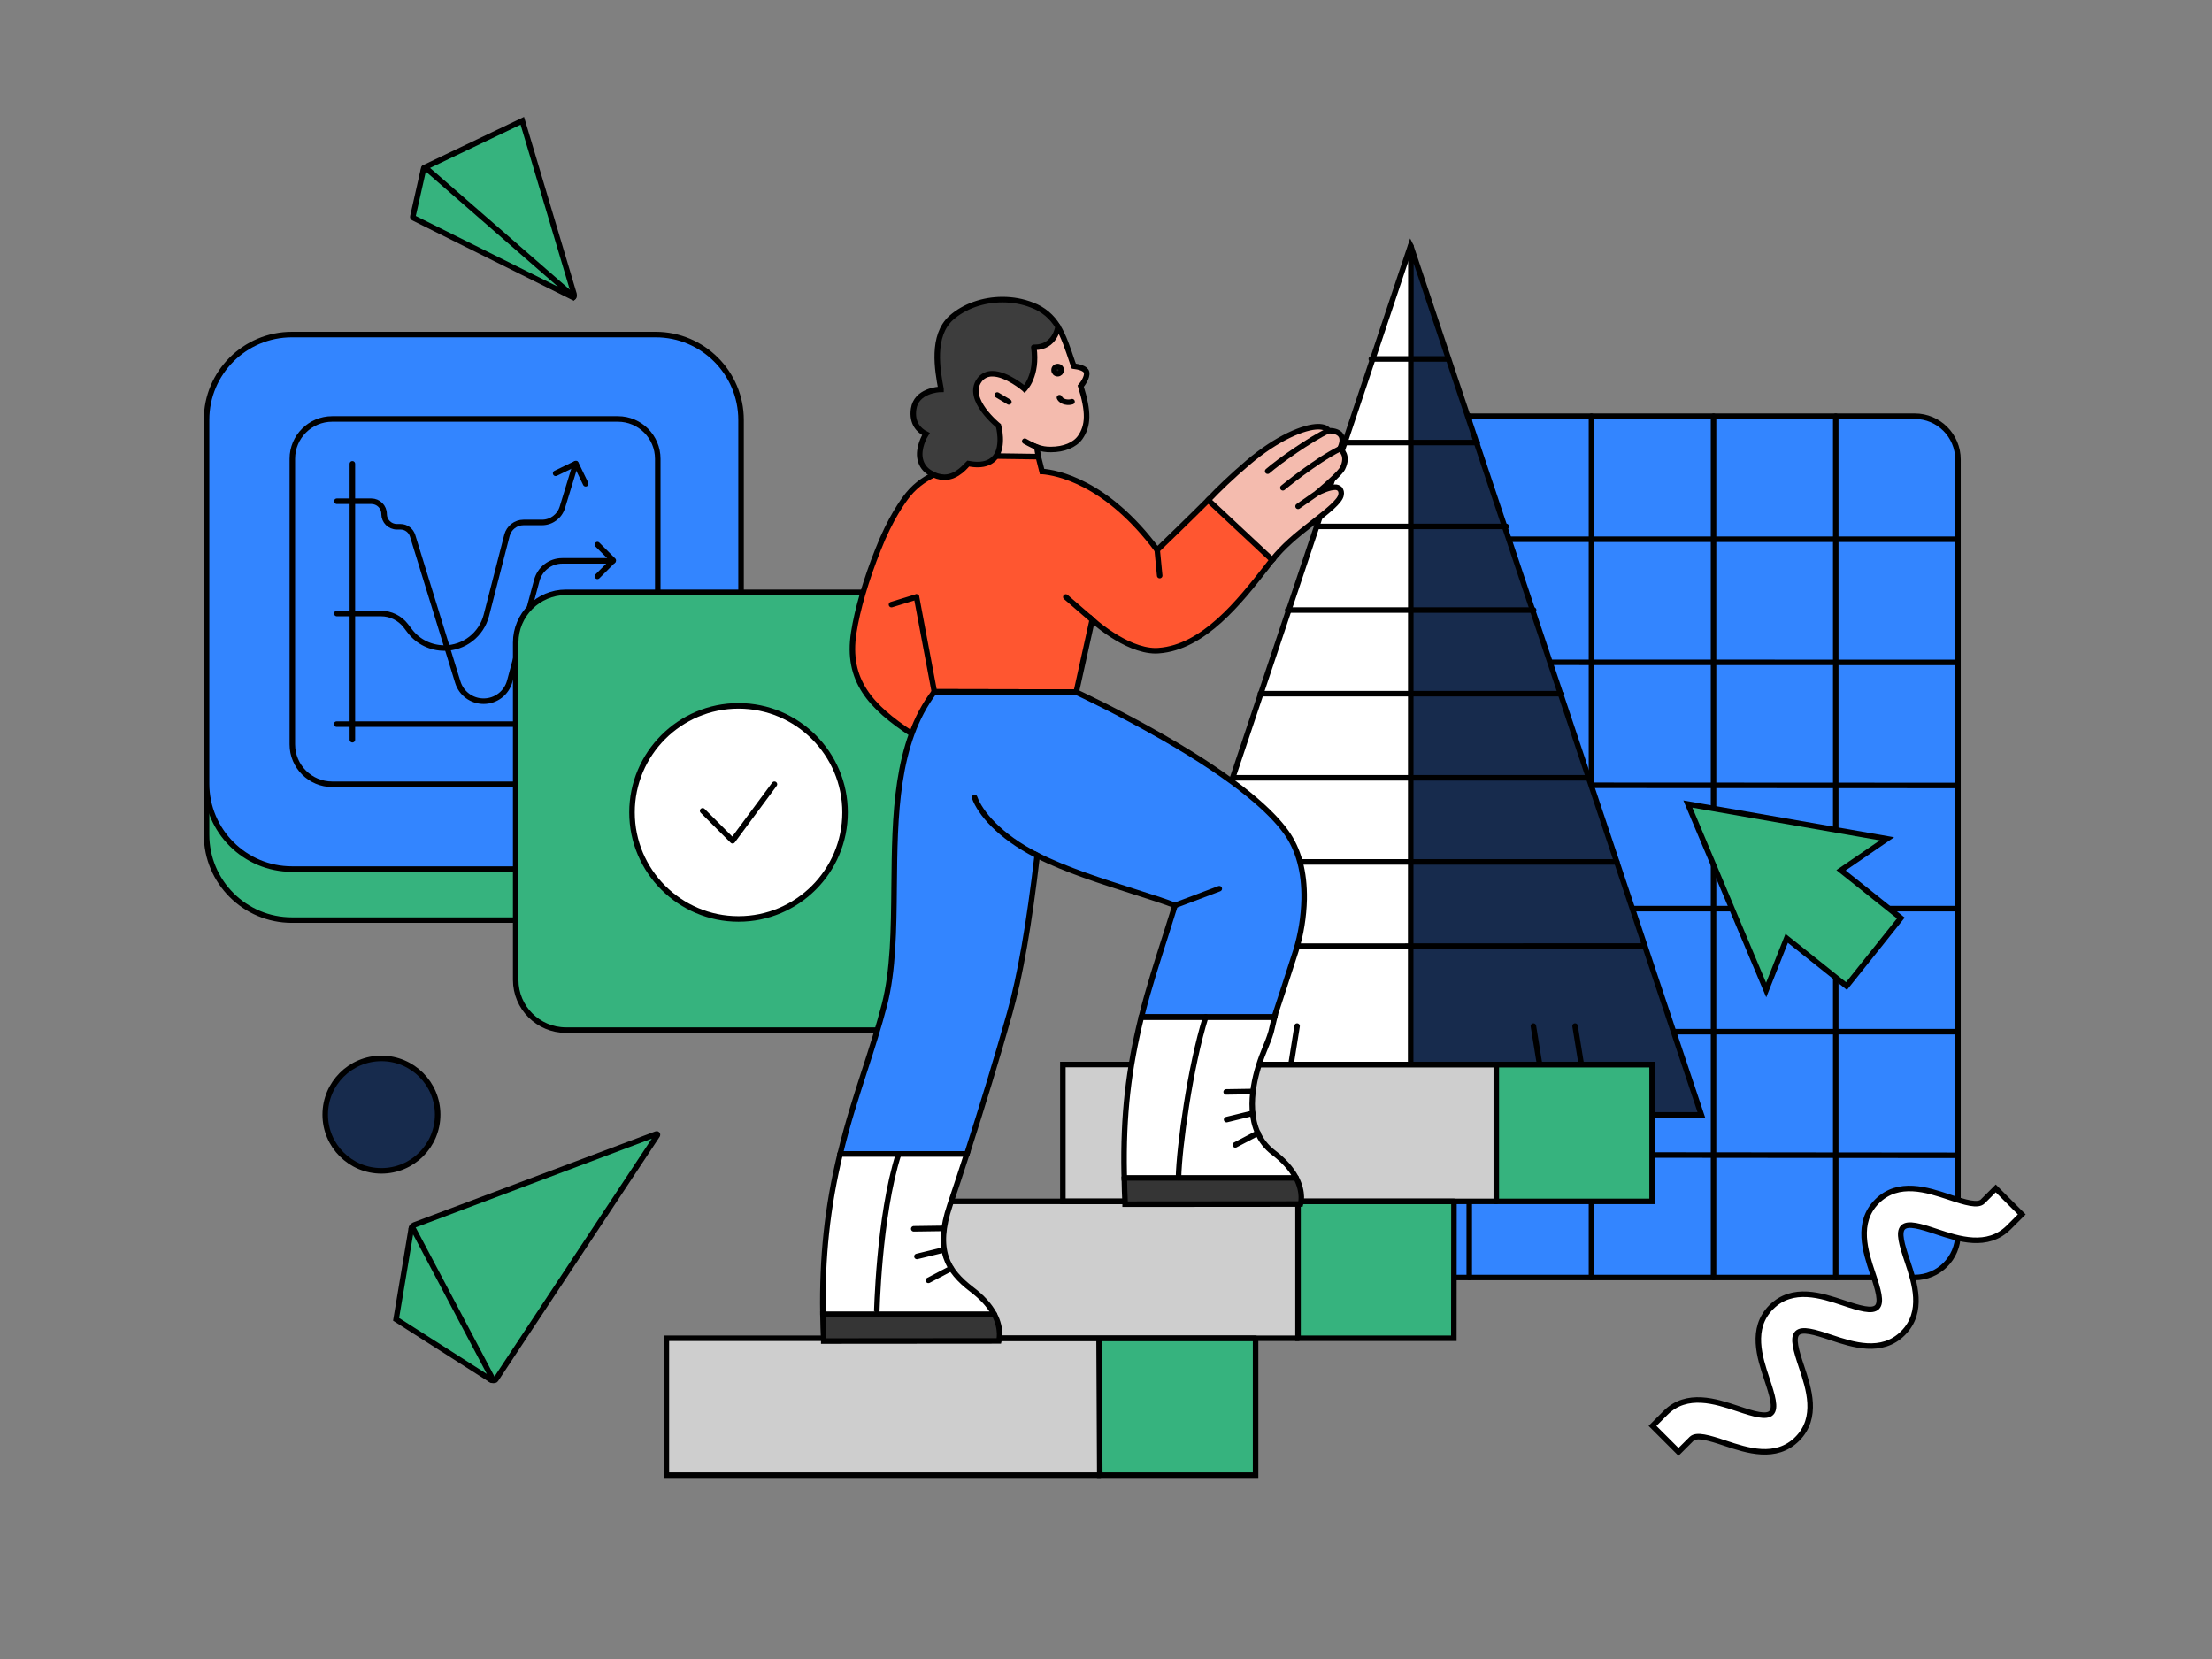 <svg xmlns="http://www.w3.org/2000/svg" height="1200" width="1600" version="1.1"
     xmlns:xlink="http://www.w3.org/1999/xlink" xmlns:svgjs="http://svgjs.com/svgjs">
  <rect width="100%" height="100%" fill="#808080" stroke="none"/>
  <g>
    <path
      d="M1005.65 301.05H1384.95C1402.25 301.05 1416.25 315.05 1416.25 332.35V892.75C1416.25 910.05 1402.25 924.05 1384.95 924.05H1005.65C988.35 924.05 974.35 910.05 974.35 892.75V332.35C974.35 315.05 988.35 301.05 1005.65 301.05Z"
      fill="#3385ff" opacity="1" stroke-width="4" stroke="#000000"></path>
    <path d="M1151.15 301.05V924.05" stroke="#000000" stroke-width="4" stroke-linecap="round" stroke-linejoin="round"
          opacity="1" fill="none"></path>
    <path d="M1062.75 301.05V924.05" stroke="#000000" stroke-width="4" stroke-linecap="round" stroke-linejoin="round"
          opacity="1" fill="none"></path>
    <path d="M1239.45 301.05V924.05" stroke="#000000" stroke-width="4" stroke-linecap="round" stroke-linejoin="round"
          opacity="1" fill="none"></path>
    <path d="M1327.85 301.05V924.05" stroke="#000000" stroke-width="4" stroke-linecap="round" stroke-linejoin="round"
          opacity="1" fill="none"></path>
    <path d="M974.35 746.25H1416.25" stroke="#000000" stroke-width="4" stroke-linecap="round" stroke-linejoin="round"
          opacity="1" fill="none"></path>
    <path d="M974.35 835.25L1416.25 835.65" stroke="#000000" stroke-width="4" stroke-linecap="round"
          stroke-linejoin="round" opacity="1" fill="none"></path>
    <path d="M974.35 567.95L1416.25 568.15" stroke="#000000" stroke-width="4" stroke-linecap="round"
          stroke-linejoin="round" opacity="1" fill="none"></path>
    <path d="M974.65 657.25H1416.25" stroke="#000000" stroke-width="4" stroke-linecap="round" stroke-linejoin="round"
          opacity="1" fill="none"></path>
    <path d="M974.35 479.05L1416.25 479.15" stroke="#000000" stroke-width="4" stroke-linecap="round"
          stroke-linejoin="round" opacity="1" fill="none"></path>
    <path d="M974.35 390.05H1416.25" stroke="#000000" stroke-width="4" stroke-linecap="round" stroke-linejoin="round"
          opacity="1" fill="none"></path>
  </g>
  <g>
    <path
      d="M1020.36 177.66L810.09 806.44H1020.36L1080.51 760.09 1020.53 178C1020.53 178 1020.36 177.66 1020.36 177.66Z"
      fill="#ffffff" opacity="1" stroke-width="4" stroke="#000000"></path>
    <path d="M1020.53 178.17L1230.64 806.44H1020.36L1020.53 178.17C1020.53 178 1020.36 178 1020.53 178.17Z"
          fill="#172b4d" opacity="1" stroke-width="4" stroke="#000000"></path>
    <path d="M1129.59 501.76H911.65" stroke="#000000" stroke-width="4" stroke-linecap="round" stroke-linejoin="round"
          opacity="1" fill="none"></path>
    <path d="M1109.31 441.27H931.41" stroke="#000000" stroke-width="4" stroke-linecap="round" stroke-linejoin="round"
          opacity="1" fill="none"></path>
    <path d="M1089.54 380.78H952.37" stroke="#000000" stroke-width="4" stroke-linecap="round" stroke-linejoin="round"
          opacity="1" fill="none"></path>
    <path d="M1068.59 320.11H972.14" stroke="#000000" stroke-width="4" stroke-linecap="round" stroke-linejoin="round"
          opacity="1" fill="none"></path>
    <path d="M1047.63 259.62H991.91" stroke="#000000" stroke-width="4" stroke-linecap="round" stroke-linejoin="round"
          opacity="1" fill="none"></path>
    <path d="M1148.84 562.59H891.88" stroke="#000000" stroke-width="4" stroke-linecap="round" stroke-linejoin="round"
          opacity="1" fill="none"></path>
    <path d="M1169.46 623.43H870.92" stroke="#000000" stroke-width="4" stroke-linecap="round" stroke-linejoin="round"
          opacity="1" fill="none"></path>
    <path d="M1189.57 684.26L849.79 684.43" stroke="#000000" stroke-width="4" stroke-linecap="round"
          stroke-linejoin="round" opacity="1" fill="none"></path>
    <path d="M1139.3 742.2L1149.7 806.44" stroke="#000000" stroke-width="4" stroke-linecap="round"
          stroke-linejoin="round" opacity="1" fill="none"></path>
    <path d="M1109.14 742.2L1119.54 806.44" stroke="#000000" stroke-width="4" stroke-linecap="round"
          stroke-linejoin="round" opacity="1" fill="none"></path>
    <path d="M908.07 742.2L897.67 806.44" stroke="#000000" stroke-width="4" stroke-linecap="round"
          stroke-linejoin="round" opacity="1" fill="none"></path>
    <path d="M938.23 742.2L928.01 806.44" stroke="#000000" stroke-width="4" stroke-linecap="round"
          stroke-linejoin="round" opacity="1" fill="none"></path>
  </g>
  <g>
    <path d="M482 968H625.4L649.4 940.8H884.2L795 968 858.4 1020.3 795.5 1067H482V968Z" fill="#cecece" opacity="1"
          stroke-width="4" stroke="#000000"></path>
    <path d="M794.9 950.6L908.2 954.7V1067H795.5L794.9 950.6Z" fill="#36b37e" opacity="1" stroke-width="4"
          stroke="#000000"></path>
    <path d="M625.4 869H768.8L798.3 835.2 1015.4 832.7 938.9 869 995.3 927.2 938.9 968H625.4V869Z" fill="#cecece"
          opacity="1" stroke-width="4" stroke="#000000"></path>
    <path d="M938.9 855.9L1051.7 853.9 1051.6 968H938.9V855.9Z" fill="#36b37e" opacity="1" stroke-width="4"
          stroke="#000000"></path>
    <path d="M768.8 770H1082.3L1161.7 818 1082.3 869H1035.6 1022 783.2 768.8V770Z" fill="#cecece" opacity="1"
          stroke-width="4" stroke="#000000"></path>
    <path d="M1195 770H1082.3V869H1195V770Z" fill="#36b37e" opacity="1" stroke-width="4" stroke="#000000"></path>
    <path d="M908 968H625.4" stroke="#000000" stroke-width="4" stroke-linecap="round" stroke-linejoin="round"
          opacity="1" fill="none"></path>
    <path d="M1052 869H768.4" stroke="#000000" stroke-width="4" stroke-linecap="round" stroke-linejoin="round"
          opacity="1" fill="none"></path>
    <path d="M1195 770H860" stroke="#000000" stroke-width="4" stroke-linecap="round" stroke-linejoin="round" opacity="1"
          fill="none"></path>
  </g>
  <g>
    <path
      d="M1462.4 878.4L1453 887.8C1437.6 903.2 1416.5 896.1 1401.1 891 1388.9 886.9 1380 884.3 1376.5 887.8 1373 891.3 1375.6 900.2 1379.7 912.4 1384.8 927.8 1391.9 948.9 1376.5 964.3 1361.1 979.7 1340 972.6 1324.6 967.5 1312.4 963.4 1303.5 960.8 1300 964.3 1296.5 967.8 1299.1 976.7 1303.2 988.9 1308.3 1004.3 1315.4 1025.4 1300 1040.8 1284.6 1056.2 1263.5 1049.1 1248.1 1044 1235.9 1039.9 1227 1037.3 1223.5 1040.8L1214.1 1050.2 1195.3 1031.4 1204.7 1022C1220.1 1006.6 1241.2 1013.7 1256.6 1018.8 1268.8 1022.9 1277.7 1025.5 1281.2 1022 1284.7 1018.5 1282.1 1009.6 1278 997.4 1272.9 982 1265.8 960.9 1281.2 945.5 1296.6 930.1 1317.7 937.2 1333.1 942.3 1345.3 946.4 1354.2 949 1357.7 945.5 1361.2 942 1358.6 933.1 1354.5 920.9 1349.4 905.5 1342.3 884.4 1357.7 869 1373.1 853.6 1394.2 860.7 1409.6 865.8 1421.8 869.9 1430.7 872.5 1434.2 869L1443.6 859.6 1462.4 878.4Z"
      fill="#ffffff" opacity="1" stroke-width="4" stroke="#000000"></path>
  </g>
  <g>
    <path
      d="M305.1 135.27L414.8 214.97C415.2 214.57 415.4 213.57 415.2 212.77L377.8 87.37 307.1 121.17C306.3 121.47 304.5 134.67 305.1 135.27Z"
      fill="#36b37e" opacity="1" stroke-width="4" stroke="#000000"></path>
    <path
      d="M414.5 215.07L299 157.57C298.7 157.37 298.5 157.07 298.6 156.67L306.5 121.67C306.6 121.07 307.3 120.87 307.8 121.27L414.9 214.57C415.1 214.87 414.8 215.27 414.5 215.07Z"
      fill="#36b37e" opacity="1" stroke-width="4" stroke="#000000"></path>
  </g>
  <g>
    <path
      d="M211.17 278.91H474.26C508.28 278.91 513.77 299.19 513.77 333.36L536.03 566.86V603.77C536.03 637.78 508.43 665.54 474.26 665.54H211.17C177.16 665.54 149.4 637.94 149.4 603.77V566.86L187.23 341.75C187.23 307.58 177.01 278.91 211.17 278.91Z"
      fill="#36b37e" opacity="1" stroke-width="4" stroke="#000000"></path>
    <path
      d="M211.17 242H474.26C508.28 242 536.03 269.61 536.03 303.77V566.86C536.03 600.87 508.43 628.63 474.26 628.63H211.17C177.16 628.63 149.4 601.03 149.4 566.86V303.62C149.4 269.61 177.01 242 211.17 242Z"
      fill="#3385ff" opacity="1" stroke-width="4" stroke="#000000"></path>
  </g>
  <g>
    <path
      d="M240.31 303.03H446.92C462.87 303.03 475.78 315.94 475.78 331.89V538.43C475.78 554.37 462.87 567.28 446.92 567.28H240.31C224.37 567.28 211.45 554.37 211.45 538.43V331.82C211.45 315.94 224.37 303.03 240.31 303.03Z"
      stroke="#000000" stroke-width="4" stroke-linecap="round" stroke-linejoin="round" opacity="1" fill="none"></path>
    <path d="M254.88 335.49V535.04" stroke="#000000" stroke-width="4" stroke-linecap="round" stroke-linejoin="round"
          opacity="1" fill="none"></path>
    <path d="M443.6 523.78H243.48" stroke="#000000" stroke-width="4" stroke-linecap="round" stroke-linejoin="round"
          opacity="1" fill="none"></path>
    <path
      d="M243.63 362.55H268.59C273.71 362.55 277.82 366.66 277.82 371.78 277.82 376.9 281.93 381.02 287.06 381.02H289.65C293.69 381.02 297.23 383.61 298.45 387.51L331.13 493.41C333.66 501.64 341.23 507.19 349.82 507.19 358.69 507.19 366.41 501.28 368.72 492.69L388.27 419.83C390.51 411.46 398.08 405.69 406.67 405.69H443.39"
      stroke="#000000" stroke-width="4" stroke-linecap="round" stroke-linejoin="round" opacity="1" fill="none"></path>
    <path d="M432.13 393.93L443.6 405.4 432.13 416.87" stroke="#000000" stroke-width="4" stroke-linecap="round"
          stroke-linejoin="round" opacity="1" fill="none"></path>
    <path d="M401.91 342.35L416.55 335.28 423.62 349.92" stroke="#000000" stroke-width="4" stroke-linecap="round"
          stroke-linejoin="round" opacity="1" fill="none"></path>
    <path
      d="M243.63 443.78H275.59C282.58 443.78 289.22 447.02 293.48 452.58L296.58 456.62C302.49 464.27 311.66 468.74 321.4 468.74 335.68 468.74 348.16 459.07 351.77 445.22L366.7 387.22C368.14 381.74 373.05 377.91 378.68 377.91H392.02C398.8 377.91 404.72 373.51 406.74 367.02L416.41 335.42"
      stroke="#000000" stroke-width="4" stroke-linecap="round" stroke-linejoin="round" opacity="1" fill="none"></path>
  </g>
  <g>
    <path
      d="M409.34 428.44H653.37C673.4 428.44 689.69 444.72 689.69 464.76V708.79C689.69 728.82 673.4 745.11 653.37 745.11H409.34C389.3 745.11 373.02 728.82 373.02 708.79V464.76C373.02 444.72 389.3 428.44 409.34 428.44Z"
      fill="#36b37e" opacity="1" stroke-width="4" stroke="#000000"></path>
  </g>
  <g>
    <path
      d="M534.2 664.7C491.71 664.7 457.14 630.14 457.14 587.64 457.14 545.14 491.71 510.58 534.2 510.58 576.7 510.58 611.26 545.14 611.26 587.64 611.26 630.14 576.7 664.7 534.2 664.7Z"
      fill="#ffffff" stroke="#000000" stroke-width="4" opacity="1"></path>
    <path d="M508.24 586.49L529.9 608.15 560.16 567.27" stroke="#000000" stroke-width="4" stroke-linecap="round"
          stroke-linejoin="round" opacity="1" fill="none"></path>
  </g>
  <g>
    <path
      d="M689.74 331.02V330.72C687.24 317.52 695.44 307.72 693.64 297.82L700.14 279.92 697.84 272.02C695.34 258.52 687.54 257.52 702.14 244.52 711.54 236.22 714.64 235.42 728.74 235.42 736.14 235.42 736.14 230.42 742.94 233.12 751.74 236.52 761.04 229.42 765.24 236.32 769.44 243.22 772.24 251.72 775.74 262.12L776.04 262.92 776.74 264.82C779.94 265.22 785.24 266.32 785.94 269.22 786.84 272.82 782.64 278.32 781.74 279.32 787.54 297.82 787.34 307.92 781.24 316.52 777.34 321.92 769.44 325.12 760.24 325.12 756.74 325.22 753.24 324.62 749.94 323.42L751.04 330.22 749.84 332.82 719.34 331.12 689.74 331.02Z"
      fill="#f4bbae" opacity="1" stroke-width="4" stroke="#000000"></path>
    <path d="M766.34 287.62C767.94 291.02 772.94 291.42 775.44 290.52" stroke="#000000" stroke-width="4"
          stroke-linecap="round" stroke-linejoin="round" opacity="1" fill="none"></path>
    <path
      d="M765.04 265.12C766.54 265.12 767.64 266.32 767.64 267.72 767.64 269.12 766.44 270.32 765.04 270.32 763.54 270.32 762.44 269.12 762.44 267.72 762.34 266.32 763.54 265.12 765.04 265.12Z"
      fill="#231f20" opacity="1" stroke-width="4" stroke="#000000"></path>
    <path d="M741.24 319.12C741.24 319.12 745.84 321.72 749.94 323.52" stroke="#000000" stroke-width="4"
          stroke-linecap="round" stroke-linejoin="round" opacity="1" fill="none"></path>
    <path d="M721.34 285.72L729.74 290.72" stroke="#000000" stroke-width="4" stroke-linecap="round"
          stroke-linejoin="round" opacity="1" fill="none"></path>
    <path
      d="M867.74 379.12L873.94 361.72C881.84 353.42 890.74 344.82 902.74 334.62 923.84 316.62 943.44 308.62 953.54 308.62 957.14 308.62 959.74 309.62 960.94 311.52 961.04 311.52 961.24 311.52 961.44 311.52 963.34 311.52 968.04 311.82 970.04 315.02 971.44 317.32 971.14 320.52 969.14 324.62 970.14 325.32 975.64 329.62 971.04 338.82 969.74 341.32 963.54 347.42 952.44 356.82 955.34 355.22 961.44 352.42 965.64 352.42 966.94 352.32 968.24 352.82 969.14 353.72 970.04 354.92 970.34 356.32 970.04 357.82 969.54 362.42 960.24 369.72 948.54 378.82 937.24 387.62 928.64 394.72 920.24 405.02L898.04 411.42 867.74 379.12Z"
      fill="#f4bbae" opacity="1" stroke-width="4" stroke="#000000"></path>
    <path
      d="M733.74 331.72L732.54 320.62C732.44 319.92 732.64 319.22 733.14 318.62 733.64 318.12 734.54 317.22 735.24 317.02 736.24 316.72 738.14 317.32 738.54 317.52 742.84 319.82 745.24 322.22 749.94 323.52L751.14 331.12 733.74 331.52V331.72Z"
      fill="#f4bbae00" opacity="0" stroke-width="4" stroke="#ffffff00"></path>
    <path
      d="M659.84 531.02C629.74 511.22 612.14 492.12 617.54 457.62 620.04 441.12 626.44 419.22 635.14 397.52 644.04 374.72 653.34 362.12 656.84 357.72 669.64 342.02 687.84 339.02 690.74 338.72 690.44 337.22 689.34 329.92 689.24 329.62V329.42L751.04 330.32 753.74 341.02H753.94C764.14 341.82 800.24 348.32 837.04 397.82 839.14 395.82 860.64 375.02 873.84 361.82L873.94 361.72 920.24 405.02 920.14 405.12C918.74 406.92 917.24 408.72 915.84 410.62 896.74 435.02 870.64 468.32 838.04 470.62 837.34 470.62 836.64 470.72 835.94 470.72 824.74 470.72 812.84 464.62 804.74 459.42 799.54 456.12 794.64 452.42 790.04 448.32L777.04 507.12H674.04C673.54 507.92 669.34 514.42 660.14 531.02L660.04 531.22 659.84 531.02Z"
      fill="#ff5630" opacity="1" stroke-width="4" stroke="#000000"></path>
    <path
      d="M659.54 530.82C651.44 525.42 643.84 520.02 636.64 513.22L636.44 513.02 636.64 512.92C642.94 508.92 648.14 503.42 651.74 496.82 654.94 490.92 656.14 481.82 657.24 473.82 658.64 463.02 659.94 453.72 665.44 453.72 665.64 453.72 665.74 453.72 665.94 453.72L667.04 453.92 675.54 499.12 676.04 500.32C675.94 500.42 666.24 511.72 659.94 531.02L659.74 531.12 659.54 530.82Z"
      fill="#ff563000" opacity="0" stroke-width="4" stroke="#ffffff00"></path>
    <path
      d="M683.04 345.22C679.44 345.12 675.94 344.02 672.84 342.02 669.14 339.92 666.54 336.42 665.64 332.22 663.84 324.12 668.84 315.32 669.74 313.92 664.84 311.42 659.34 306.22 660.84 295.82 662.74 282.72 678.54 281.62 680.64 281.62V281.42C678.14 267.92 673.54 242.82 688.14 229.82 697.54 221.52 711.04 216.72 725.14 216.72 732.54 216.72 739.84 218.02 746.64 220.72 754.44 223.62 761.04 229.12 765.24 236.32V236.42 236.52C765.24 236.62 763.14 251.22 748.44 251.22 748.04 251.22 747.64 251.22 747.8 251.26 749.24 261.52 747.54 269.02 745.64 273.62 744.64 276.42 743.04 278.92 741.14 281.22L741.04 281.32 740.94 281.22C740.84 281.12 728.24 270.32 717.84 270.32 714.04 270.22 710.34 272.02 708.24 275.22 698.44 288.92 722.24 307.92 722.24 307.92 722.24 307.92 726.24 322.52 720.04 330.52 717.24 334.12 712.94 336.02 707.14 336.02 704.84 336.02 702.54 335.72 700.24 335.32 699.24 336.12 692.74 345.22 683.04 345.22Z"
      fill="#3d3d3d" opacity="1" stroke-width="4" stroke="#000000"></path>
    <path d="M790.04 448.32L770.94 431.82" stroke="#000000" stroke-width="4" stroke-linecap="round"
          stroke-linejoin="round" opacity="1" fill="none"></path>
    <path d="M837.04 397.82L838.84 416.32" stroke="#000000" stroke-width="4" stroke-linecap="round"
          stroke-linejoin="round" opacity="1" fill="none"></path>
    <path d="M960.94 311.52C947.94 317.52 924.94 333.82 916.94 340.82" stroke="#000000" stroke-width="4"
          stroke-linecap="round" stroke-linejoin="round" opacity="1" fill="none"></path>
    <path d="M969.14 324.62C951.14 333.62 927.94 352.82 927.94 352.82" stroke="#000000" stroke-width="4"
          stroke-linecap="round" stroke-linejoin="round" opacity="1" fill="none"></path>
    <path d="M952.44 356.82L938.94 366.22" stroke="#000000" stroke-width="4" stroke-linecap="round"
          stroke-linejoin="round" opacity="1" fill="none"></path>
    <path
      d="M751.64 507.62L760.74 439.82C761.24 435.72 764.74 432.72 768.84 432.72 770.74 432.72 772.64 433.42 774.04 434.72L790.04 448.32 776.94 507.62H751.64Z"
      fill="#ff563000" opacity="0" stroke-width="4" stroke="#ffffff00"></path>
    <path
      d="M608.14 834.92L607.74 834.62C613.04 812.42 619.44 792.82 625.64 773.62 630.84 757.62 635.64 742.52 639.74 726.82 646.14 701.92 646.44 672.42 646.74 641.22 647.24 590.22 647.74 537.42 675.74 500.52L675.84 500.42 778.44 500.62C778.84 500.82 807.84 514.22 841.14 533.32 896.84 565.22 920.34 588.12 930.14 601.72 939.24 614.22 943.64 630.62 943.34 650.42 943.04 663.12 941.04 675.62 937.34 687.72 930.74 708.22 926.14 722.42 922.34 733.82L921.94 735.52 919.14 738.42 826.04 736.72 825.64 735.52C830.64 715.12 837.24 695.12 843.44 675.52 845.74 668.42 847.84 661.62 849.94 654.92 842.34 651.92 832.04 648.72 820.24 644.92 798.34 637.92 771.04 629.32 750.24 618.72 744.54 667.82 737.84 706.22 730.34 732.82 721.34 764.72 710.94 798.82 699.44 834.62L698.54 835.62 608.54 835.12 608.14 834.92Z"
      fill="#3385ff" opacity="1" stroke-width="4" stroke="#000000"></path>
    <path
      d="M825.64 736.22L825.54 735.52C830.54 715.12 837.14 695.12 843.34 675.52 845.64 668.32 847.84 661.62 849.84 654.92L880.54 643.22C885.04 644.72 874.14 666.82 872.64 671.32 872.44 671.82 872.24 672.32 871.94 672.82 860.64 693.12 851.04 714.22 843.14 736.02V736.12L826.84 736.72 825.64 736.22Z"
      fill="#3385ff00" opacity="0" stroke-width="4" stroke="#ffffff00"></path>
    <path
      d="M670.64 835.02L670.74 834.72C670.84 834.52 678.44 813.12 697.74 746.72 706.54 716.42 707.44 676.92 708.24 645.32 708.54 631.72 708.84 620.02 709.64 611.02 710.14 605.62 714.74 599.72 720.14 600.22 721.84 600.42 723.74 601.62 725.14 602.52 732.54 609.62 750.04 618.72 750.04 618.72 745.54 657.62 740.24 689.82 734.54 714.82 733.04 721.32 731.54 727.32 730.04 732.82 721.04 764.72 710.74 798.82 699.24 834.62L698.64 835.22 670.54 834.92 670.64 835.02Z"
      fill="#3385ff00" opacity="0" stroke-width="4" stroke="#ffffff00"></path>
    <path d="M675.84 500.42L662.94 431.82" stroke="#000000" stroke-width="4" stroke-linecap="round"
          stroke-linejoin="round" opacity="1" fill="none"></path>
    <path d="M644.84 437.32L662.74 431.82" stroke="#000000" stroke-width="4" stroke-linecap="round"
          stroke-linejoin="round" opacity="1" fill="none"></path>
    <path d="M675.84 500.42L778.44 500.62" stroke="#000000" stroke-width="4" stroke-linecap="round"
          stroke-linejoin="round" opacity="1" fill="none"></path>
    <path d="M750.14 618.72C722.64 604.72 708.94 587.82 704.94 576.82" stroke="#000000" stroke-width="4"
          stroke-linecap="round" stroke-linejoin="round" opacity="1" fill="none"></path>
    <path d="M849.84 654.92L881.94 642.82" stroke="#000000" stroke-width="4" stroke-linecap="round"
          stroke-linejoin="round" opacity="1" fill="none"></path>
    <path
      d="M596.14 952.02L595.24 950.62C594.54 909.62 598.44 873.02 607.64 834.92L607.74 834.62H699.34L699.24 834.92C695.34 847.12 691.14 859.62 687.04 871.92 676.24 904.22 685.14 919.12 702.94 932.72 710.34 938.32 715.74 944.22 719.14 950.62V951.32L596.14 952.02Z"
      fill="#ffffff" opacity="1" stroke-width="4" stroke="#000000"></path>
    <path
      d="M595.84 970.02V969.82C595.54 963.52 595.34 957.12 595.24 950.82V950.62H719.14L719.24 950.72C724.94 961.62 722.54 969.92 722.54 969.92L595.84 970.02Z"
      fill="#353535" opacity="1" stroke-width="4" stroke="#000000"></path>
    <path
      d="M813.84 871.02V870.82C813.54 864.52 813.34 858.32 813.24 852.02L814.04 851.32 936.94 851.62 937.54 852.02C943.24 862.92 940.74 870.92 940.74 870.92L813.84 871.02Z"
      fill="#353535" opacity="1" stroke-width="4" stroke="#000000"></path>
    <path
      d="M813.24 852.02L813.14 848.62C812.34 806.62 816.34 772.92 825.54 735.72V735.77H921.94L919.39 746.51C916.54 755.98 913.84 759.72 910.14 771.82 905.24 788.02 900.04 817.62 921.04 833.62 928.44 839.22 933.94 845.32 937.34 851.72L937.44 852.02H813.24Z"
      fill="#ffffff" opacity="1" stroke-width="4" stroke="#000000"></path>
    <path d="M682.14 888.52L660.94 888.82" stroke="#000000" stroke-width="4" stroke-linecap="round"
          stroke-linejoin="round" opacity="1" fill="none"></path>
    <path d="M682.14 904.22L663.24 908.82" stroke="#000000" stroke-width="4" stroke-linecap="round"
          stroke-linejoin="round" opacity="1" fill="none"></path>
    <path d="M687.94 917.52L671.54 926.12" stroke="#000000" stroke-width="4" stroke-linecap="round"
          stroke-linejoin="round" opacity="1" fill="none"></path>
    <path d="M649.94 834.82C635.54 879.82 634.14 950.82 634.14 950.65" stroke="#000000" stroke-width="4"
          stroke-linecap="round" stroke-linejoin="round" opacity="1" fill="none"></path>
    <path d="M699.34 834.62H607.74" stroke="#000000" stroke-width="4" stroke-linecap="round" stroke-linejoin="round"
          opacity="1" fill="none"></path>
    <path d="M906.14 789.52L886.94 789.82" stroke="#000000" stroke-width="4" stroke-linecap="round"
          stroke-linejoin="round" opacity="1" fill="none"></path>
    <path d="M906.14 805.22L887.24 809.82" stroke="#000000" stroke-width="4" stroke-linecap="round"
          stroke-linejoin="round" opacity="1" fill="none"></path>
    <path d="M909.94 819.52L893.54 828.12" stroke="#000000" stroke-width="4" stroke-linecap="round"
          stroke-linejoin="round" opacity="1" fill="none"></path>
    <path d="M872.14 735.52C860.84 771.52 852.94 829.82 852.44 851.82" stroke="#000000" stroke-width="4"
          stroke-linecap="round" stroke-linejoin="round" opacity="1" fill="none"></path>
    <path d="M825.54 735.52H921.94" stroke="#000000" stroke-width="4" stroke-linecap="round" stroke-linejoin="round"
          opacity="1" fill="none"></path>
  </g>
  <g>
    <path
      d="M275.9 846.9C298.36 846.9 316.57 828.69 316.57 806.23 316.57 783.78 298.36 765.57 275.9 765.57 253.45 765.57 235.24 783.78 235.24 806.23 235.24 828.69 253.45 846.9 275.9 846.9Z"
      fill="#172b4d" opacity="1" stroke-width="4" stroke="#000000"></path>
  </g>
  <g>
    <path
      d="M297.9 890L355 998C355.9 998.7 358.1 998.7 358.6 997.9L475.5 821.1C475.8 820.6 475.3 820 474.8 820.2L299.3 886.2C298.5 886.4 296.8 888.2 297.9 890Z"
      fill="#36b37e" opacity="1" stroke-width="4" stroke="#000000"></path>
    <path
      d="M298.7 888.4L356.1 997C356.5 997.7 355.7 998.5 355 998L286.5 954.3 297.5 888.6C297.6 888 298.4 887.8 298.7 888.4Z"
      fill="#36b37e" opacity="1" stroke-width="4" stroke="#000000"></path>
  </g>
  <g>
    <path
      d="M1364.92 606.73L1220.88 581.58 1277.51 716.12 1292.36 678.7 1335.62 713.25 1374.92 664.05 1331.66 629.5 1364.92 606.73Z"
      fill="#36b37e" opacity="1" stroke-width="4" stroke="#000000"></path>
  </g>
</svg>
